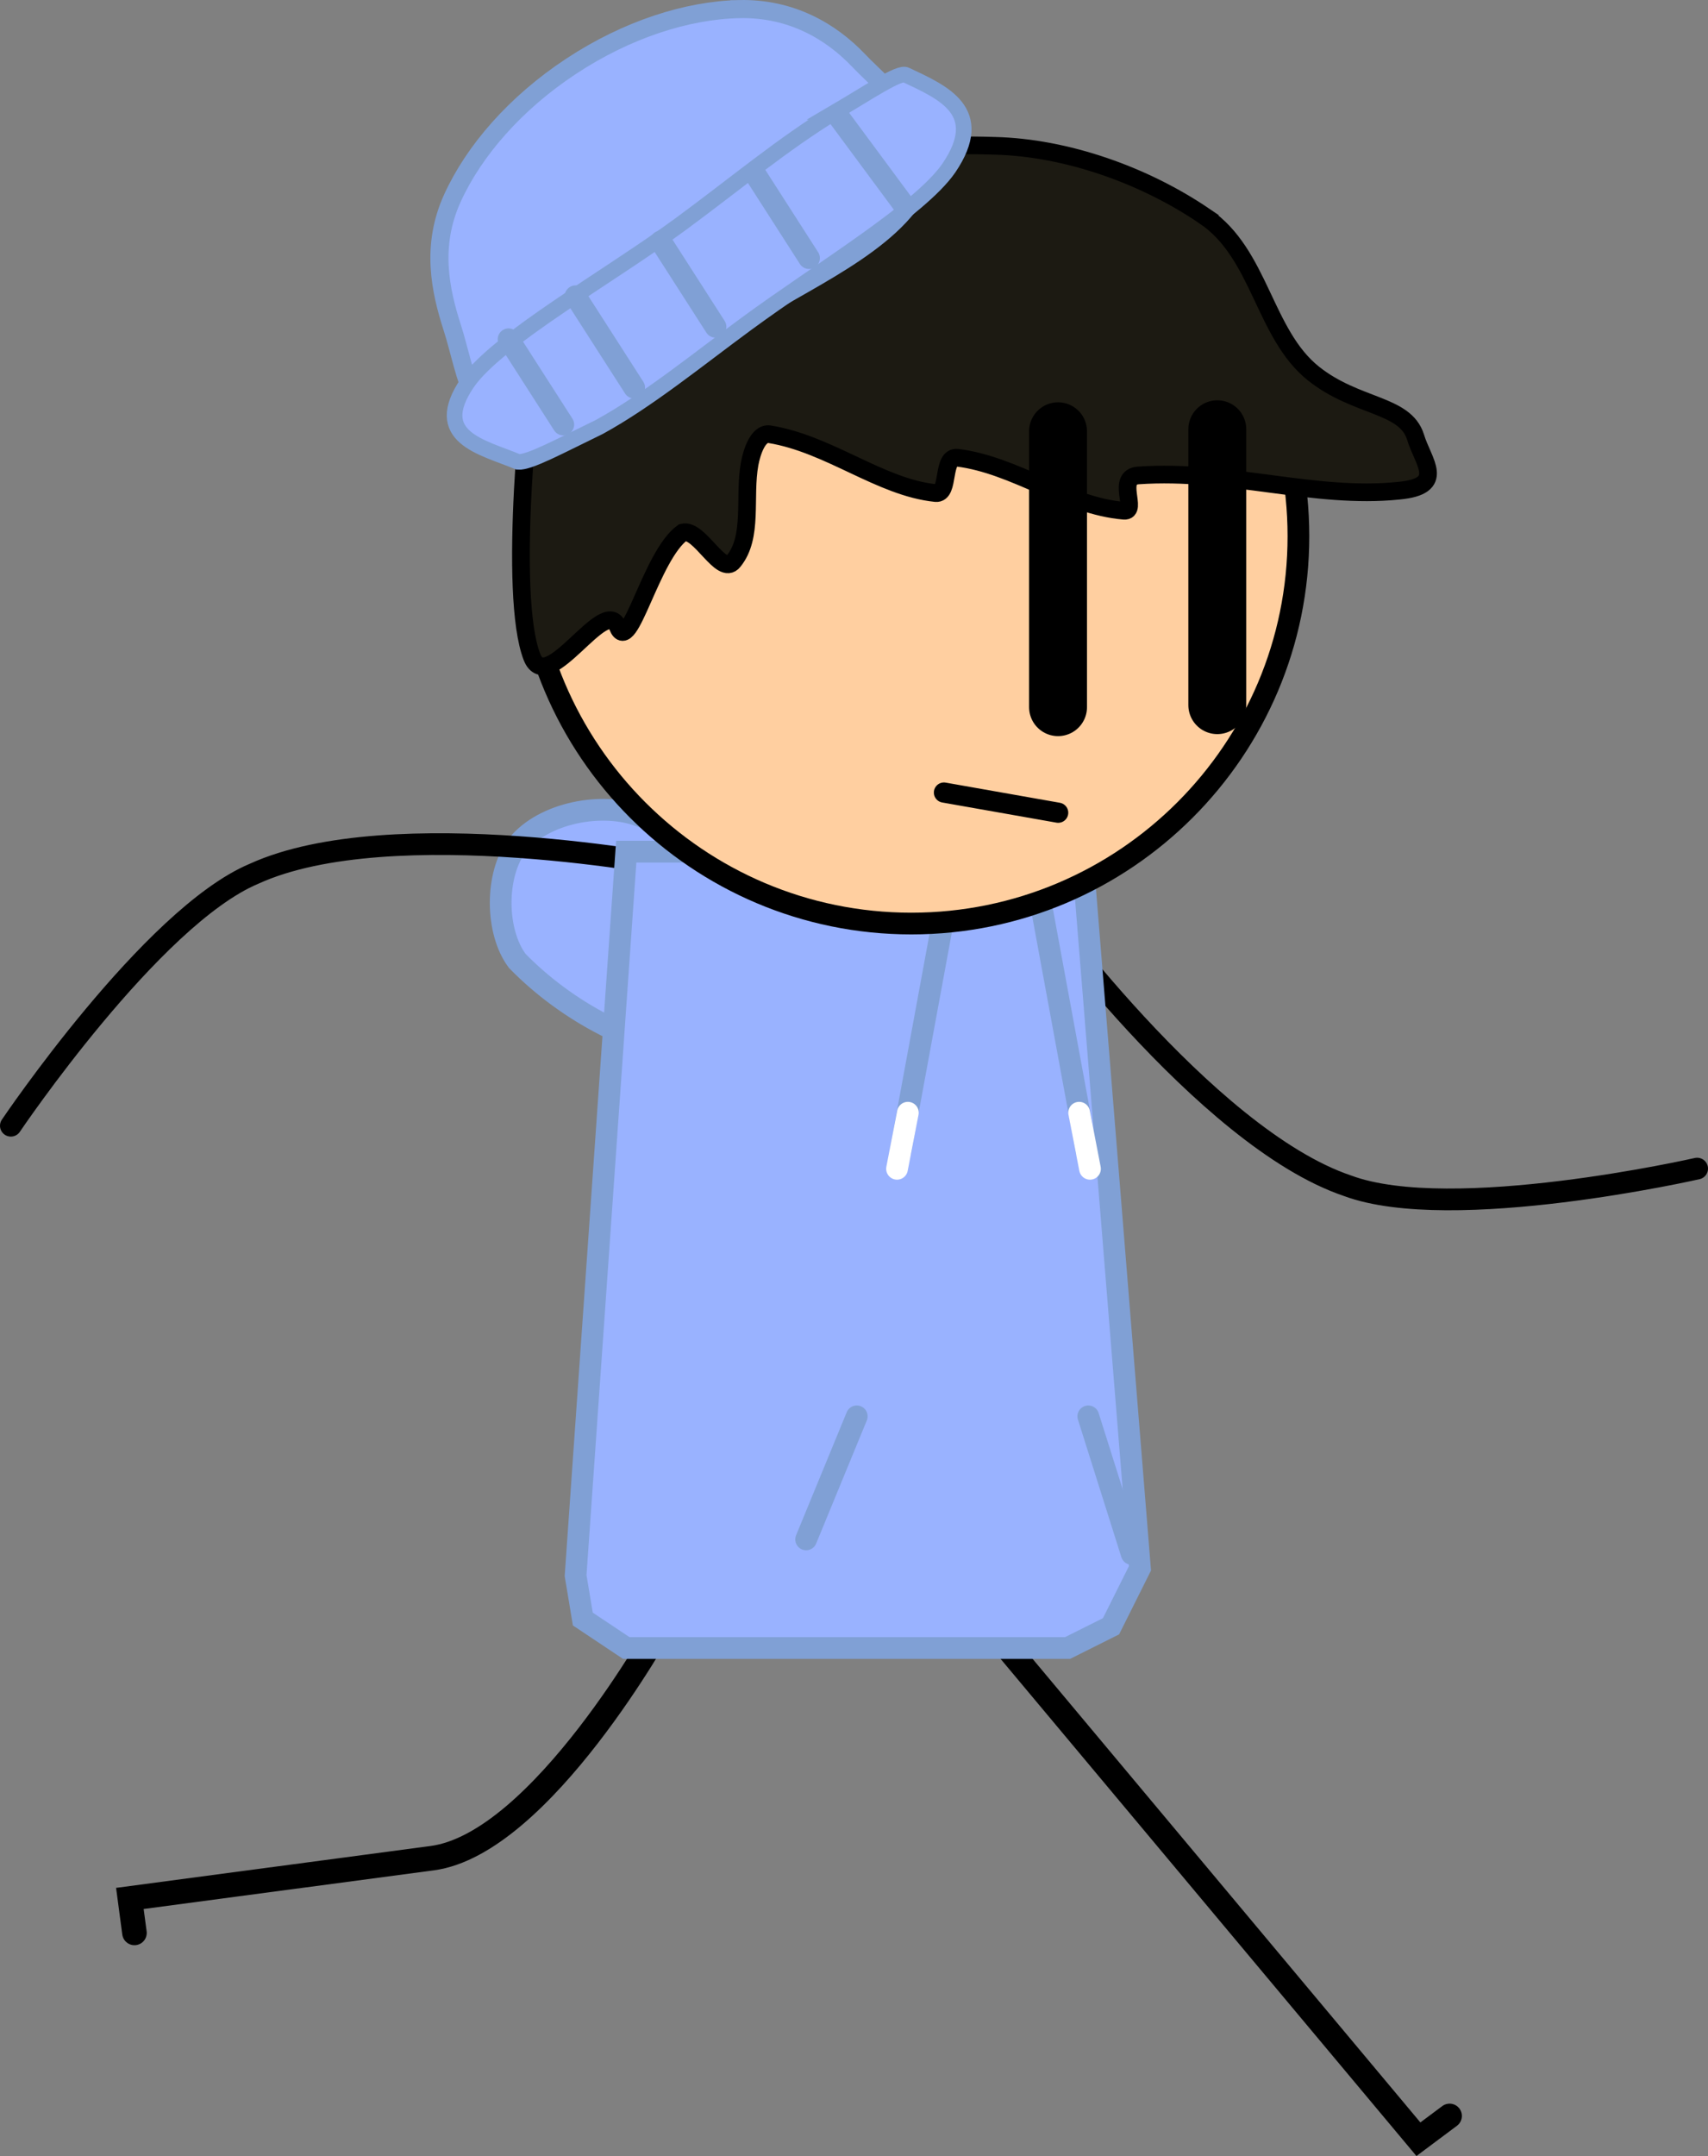 <svg version="1.1" xmlns="http://www.w3.org/2000/svg" xmlns:xlink="http://www.w3.org/1999/xlink" width="254.166" height="320.659" viewBox="0,0,254.166,320.659"><rect x="0" y="0" width="254.166" height="320.659" fill="#808080" stroke="none"/><g transform="translate(-100.848,-45.778)"><g data-paper-data="{&quot;isPaintingLayer&quot;:true}" fill-rule="nonzero" stroke-linejoin="miter" stroke-miterlimit="10" stroke-dasharray="" stroke-dashoffset="0" style="mix-blend-mode: normal"><path d="M353.399,219.579c0,0 -36.502,8.302 -52.005,2.561c-21.342,-7.196 -46.896,-42.727 -46.896,-42.727" id="ID0.620068640448153" fill="none" stroke="#000000" stroke-width="3.23" stroke-linecap="round"/><path d="M316.563,360.475l-4.643,3.465l-61.368,-73.323" id="ID0.819343286100775" fill="none" stroke="#000000" stroke-width="3.654" stroke-linecap="round"/><path d="M120.857,333.256l-0.683,-5.131c0,0 29.59,-3.937 44.989,-5.986c16.249,-2.162 34.241,-34.82 34.241,-34.82" id="ID0.20713123539462686" fill="none" stroke="#000000" stroke-width="3.654" stroke-linecap="round"/><path d="M205.824,202.697c-9.971,-0.741 -20.599,-6.432 -27.994,-13.997c-3.277,-4.359 -3.328,-12.862 0,-17.227c3.948,-4.897 12.731,-6.472 18.304,-4.307c13.921,5.43 33.252,14.204 37.091,25.275c2.334,6.857 -17.672,10.982 -27.401,10.255z" id="ID0.9234384978190064" fill="#99b2ff" stroke="#80a0d5" stroke-width="3.23" stroke-linecap="round"/><path d="M102.463,213.205c0,0 20.929,-31.037 36.16,-37.463c20.485,-9.362 63.434,-0.95 63.434,-0.95" id="ID0.620068640448153" fill="none" stroke="#000000" stroke-width="3.23" stroke-linecap="round"/><path d="M270.484,279.037l-4.307,8.614l-6.46,3.23h-65.678l-6.46,-4.307l-1.077,-6.46l7.537,-107.669h67.832z" id="ID0.0465886271558702" fill="#99b2ff" stroke="#80a0d5" stroke-width="3.23" stroke-linecap="round"/><path d="M269.257,276.884l-6.46,-20.457" id="ID0.9324376778677106" fill="none" stroke="#80a0d5" stroke-width="3.23" stroke-linecap="round"/><path d="M254.974,176.005l7.537,40.914" id="ID0.26887480774894357" fill="none" stroke="#80a0d5" stroke-width="3.23" stroke-linecap="round"/><path d="M261.434,211.267l1.615,8.344" id="ID0.5418036822229624" fill="none" stroke="#ffffff" stroke-width="3.23" stroke-linecap="round"/><path d="M220.806,274.73l7.537,-18.304" id="ID0.643622487783432" fill="none" stroke="#80a0d5" stroke-width="3.23" stroke-linecap="round"/><path d="M234.87,216.919l7.537,-40.914" id="ID0.26887480774894357" fill="none" stroke="#80a0d5" stroke-width="3.23" stroke-linecap="round"/><path d="M235.947,211.267l-1.615,8.344" id="ID0.5418036822229624" fill="none" stroke="#ffffff" stroke-width="3.23" stroke-linecap="round"/><path d="M277.182,84.812c10.428,10.428 16.883,24.828 16.883,40.72c0,15.892 -6.455,30.293 -16.883,40.72c-10.428,10.428 -24.828,16.883 -40.72,16.883c-15.892,0 -30.293,-6.455 -40.72,-16.883c-10.428,-10.428 -16.883,-24.828 -16.883,-40.72c0,-15.892 6.455,-30.293 16.883,-40.72c10.428,-10.428 24.828,-16.883 40.72,-16.883c15.892,0 30.293,6.455 40.72,16.883z" id="ID0.9739120420999825" fill="#ffcfa0" stroke="#000000" stroke-width="3.23" stroke-linecap="butt"/><path d="M280.16,77.971c8.221,5.584 8.76,17.477 16.154,23.372c6.395,5.083 13.598,4.481 15.167,9.41c1.123,3.77 4.682,7.344 -2.507,8.009c-12.515,1.292 -25.072,-3.209 -38.716,-2.276c-3.411,0.233 -0.002,5.432 -2.151,5.252c-8.59,-0.718 -16.176,-6.813 -24.757,-7.878c-2.434,-0.315 -1.118,5.459 -3.248,5.252c-8.274,-0.84 -15.819,-7.309 -24.757,-8.754c-1.703,-0.237 -2.616,2.665 -2.941,4.377c-0.913,5.013 0.582,10.888 -2.414,14.531c-1.823,2.296 -5.044,-4.974 -7.55,-4.289c-4.742,3.409 -7.932,18.379 -9.657,14.006c-1.872,-4.85 -10.474,10.495 -12.785,4.475c-3.548,-9.242 -0.414,-40.346 1.09,-49.731c1.694,-7.469 7.954,-14.547 15.056,-17.507c15.551,-6.437 34.731,-9.338 52.763,-8.754c10.581,0.263 22.193,4.325 31.254,10.504z" id="ID0.8410323518328369" fill="#1c1a12" stroke="#000000" stroke-width="2.63" stroke-linecap="round"/><g id="ID0.9027861910872161" fill="none" stroke="#000000" stroke-width="8.616" stroke-linecap="round"><path d="M281.994,109.62v41.031" id="ID0.3690347820520401"/><path d="M258.294,109.92v41.031" id="ID0.3690347820520401"/></g><g id="ID0.46843624534085393" stroke="#80a0d5" stroke-linecap="round"><path d="M210.873,47.13c7.738,-0.161 13.643,3.341 17.712,7.609c4.741,4.958 12.772,10.55 9.386,18.581c-4.266,8.815 -17.572,14.216 -27.067,20.342c-10.032,6.471 -20.717,17.342 -30.7,17.72c-8.977,0.016 -9.951,-10.354 -12.042,-16.831c-1.83,-5.677 -3.204,-12.231 -0.003,-19.277c3.201,-7.046 9.35,-14.154 17.685,-19.645c8.335,-5.492 17.292,-8.338 25.029,-8.499z" id="ID0.10736241936683655" fill="#99b2ff" stroke-width="2.693"/><path d="M225.16,62.419c4.815,-2.82 9.573,-6.064 10.529,-5.482c5.432,2.58 12.119,5.345 6.355,13.836c-4.277,6.213 -19.295,15.216 -30.084,23.135c-7.253,5.323 -14.719,11.425 -21.955,15.383c-5.838,2.824 -10.42,5.322 -12.059,5.182c-5.381,-2.228 -13.08,-3.655 -7.53,-11.79c4.412,-6.399 21.115,-15.773 31.77,-23.61c8.193,-6.026 15.04,-11.799 22.975,-16.654z" id="ID0.10736241936683655" fill="#99b2ff" stroke-width="2.322"/><path d="M225.783,63.341l9.63,13.01" id="ID0.6224880712106824" fill="none" stroke-width="3.23"/><path d="M213.097,71.483l8.142,12.685" id="ID0.2976824454963207" fill="none" stroke-width="3.23"/><path d="M199.181,81.695l8.142,12.685" id="ID0.684330917429179" fill="none" stroke-width="3.23"/><path d="M186.496,89.837l8.724,13.591" id="ID0.20857495116069913" fill="none" stroke-width="3.23"/><path d="M184.672,108.92l-8.142,-12.685" id="ID0.1698142634704709" fill="none" stroke-width="3.23"/></g><path d="M241.315,163.652l17,3" id="ID0.4064131788909435" fill="none" stroke="#000000" stroke-width="3" stroke-linecap="round"/></g></g></svg>